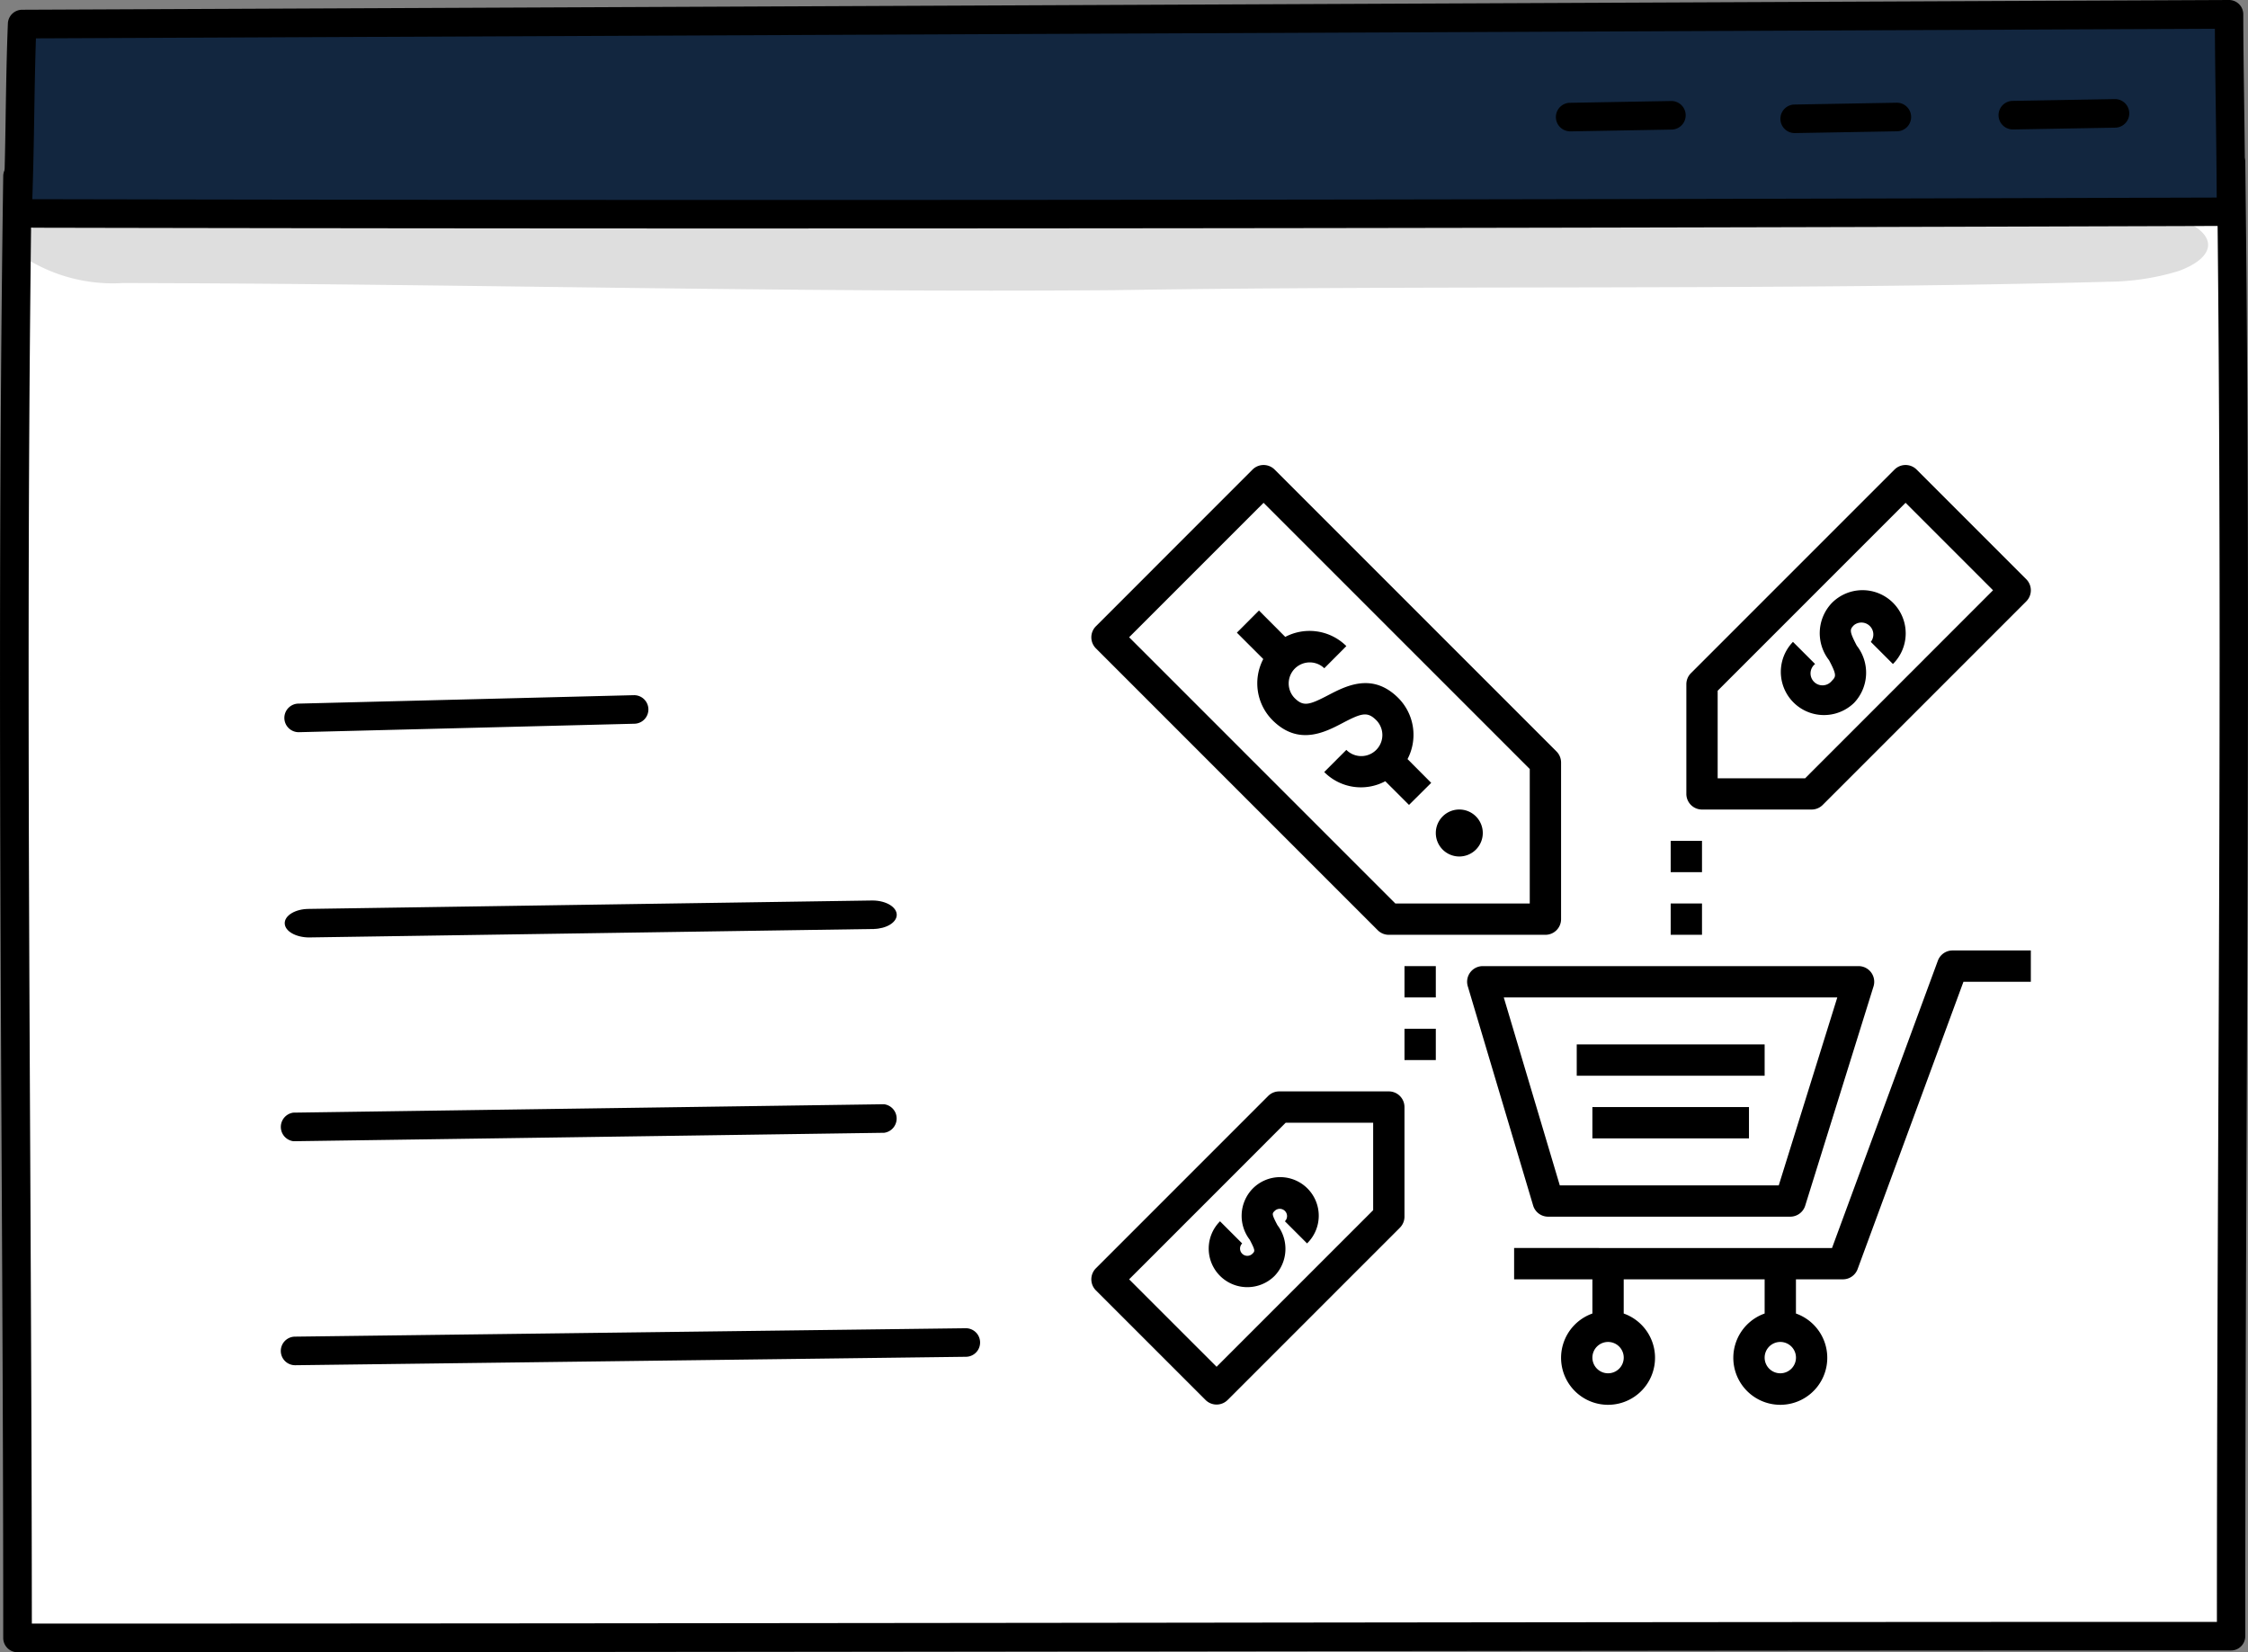 <svg xmlns="http://www.w3.org/2000/svg" xmlns:xlink="http://www.w3.org/1999/xlink" width="112.935" height="82.996" viewBox="0 0 112.935 82.996">
  <rect x="0" y="0" width="112.935" height="82.996" fill="#808080" stroke="none"/>
  <defs>
    <clipPath id="clip-path">
      <rect id="Rectángulo_53201" data-name="Rectángulo 53201" width="112.935" height="82.996" fill="none"/>
    </clipPath>
    <clipPath id="clip-path-3">
      <rect id="Rectángulo_53198" data-name="Rectángulo 53198" width="109.896" height="4.34" fill="none"/>
    </clipPath>
  </defs>
  <g id="Grupo_177192" data-name="Grupo 177192" transform="translate(-1280.517 -445.834)">
    <g id="Grupo_168902" data-name="Grupo 168902" transform="translate(1280.517 445.834)">
      <g id="Grupo_172839" data-name="Grupo 172839" clip-path="url(#clip-path)">
        <g id="Grupo_172838" data-name="Grupo 172838">
          <g id="Grupo_172837" data-name="Grupo 172837" clip-path="url(#clip-path)">
            <path id="Trazado_213506" data-name="Trazado 213506" d="M112.244,84.018c0-26.345.309-49.287,0-74.021-36.912,0-74.013,1.073-111.2.682-.357,25.208,0,48.918,0,73.427q55.753,0,111.2-.088" transform="translate(-0.162 -1.828)" fill="#fff"/>
            <path id="Trazado_213507" data-name="Trazado 213507" d="M.879,84.664a.718.718,0,0,1-.717-.717c0-8.172-.04-16.389-.082-24.336C0,43.734-.078,27.317.162,10.509A.717.717,0,0,1,.879,9.8H.886c21.48.226,43.264-.042,64.335-.3,15.374-.189,31.27-.383,46.86-.383a.718.718,0,0,1,.717.708c.2,16.318.139,31.755.07,48.1-.034,8.339-.07,16.962-.07,25.933a.717.717,0,0,1-.717.717c-18.468,0-37.273.022-55.46.044-18.257.022-37.134.044-55.742.044m.707-73.421C1.361,27.789,1.44,43.958,1.518,59.6c.037,7.716.077,15.689.082,23.625,18.377,0,37-.022,55.023-.042,17.952-.022,36.507-.044,54.75-.044,0-8.715.036-17.1.07-25.222.068-16.1.129-31.321-.062-47.366-15.356.007-31,.2-46.134.384-20.849.255-42.4.521-63.66.306Z" transform="translate(0 -1.667)"/>
            <path id="Trazado_213508" data-name="Trazado 213508" d="M1.311,1.368c-.123,3.073-.094,5.991-.235,9.513,37.221.082,74.1.032,111.2-.087,0-3.18-.094-7.332-.094-9.915Z" transform="translate(-0.197 -0.161)" fill="#12263f"/>
            <path id="Trazado_213509" data-name="Trazado 213509" d="M38.539,11.477c-12.921,0-25.427-.014-37.625-.04A.717.717,0,0,1,.2,10.719v-.028C.27,8.88.3,7.227.323,5.629c.025-1.521.048-2.956.109-4.45A.719.719,0,0,1,1.146.49L112.018,0h0a.718.718,0,0,1,.716.717c0,1.226.022,2.8.044,4.452.025,1.861.051,3.787.051,5.462a.717.717,0,0,1-.715.717c-26.189.087-50.538.128-73.579.128M1.659,10.006c33.536.072,69.45.042,109.74-.082-.007-1.489-.029-3.132-.05-4.731-.02-1.352-.036-2.652-.042-3.749L1.841,1.927C1.8,3.165,1.779,4.378,1.759,5.659c-.022,1.38-.047,2.808-.1,4.346Z" transform="translate(-0.036)"/>
            <path id="Trazado_213510" data-name="Trazado 213510" d="M96.321,7.731A.717.717,0,0,1,96.309,6.3l5.12-.091h.012a.717.717,0,0,1,.012,1.435l-5.119.091Z" transform="translate(-17.479 -1.135)"/>
            <path id="Trazado_213511" data-name="Trazado 213511" d="M110.18,7.84a.717.717,0,0,1-.012-1.434l5.119-.091h.014a.717.717,0,0,1,.012,1.435l-5.12.09Z" transform="translate(-20.013 -1.155)"/>
            <path id="Trazado_213512" data-name="Trazado 213512" d="M123.591,7.616a.717.717,0,1,1-.012-1.434l5.12-.091h.012a.718.718,0,1,1,.012,1.436l-5.119.09Z" transform="translate(-22.465 -1.114)"/>
            <path id="Trazado_213514" data-name="Trazado 213514" d="M18.74,50.893c-.674,0-1.227-.312-1.236-.708s.531-.722,1.205-.726l28.31-.423h.031c.674.007,1.209.334,1.2.731-.011.379-.523.687-1.166.7l-28.308.424Z" transform="translate(-3.2 -3.802)"/>
            <path id="Trazado_224651" data-name="Trazado 224651" d="M18.238,50.893a.718.718,0,1,1-.018-1.435l16.81-.423h.018a.717.717,0,0,1,.018,1.434l-16.81.424Z" transform="translate(-3.2 -14.114)"/>
            <path id="Trazado_213515" data-name="Trazado 213515" d="M17.9,68.591a.724.724,0,0,1-.009-1.436l29.668-.422h.009a.723.723,0,0,1,.007,1.434l-29.667.424Z" transform="translate(-3.156 -11.264)"/>
            <path id="Trazado_213516" data-name="Trazado 213516" d="M17.986,83.508a.718.718,0,1,1-.01-1.436l33.687-.422h.01a.717.717,0,0,1,.008,1.434l-33.687.424Z" transform="translate(-3.156 -14.929)"/>
            <g id="Grupo_172833" data-name="Grupo 172833" transform="translate(1.043 10.262)" opacity="0.129">
              <g id="Grupo_172832" data-name="Grupo 172832">
                <g id="Grupo_172831" data-name="Grupo 172831" clip-path="url(#clip-path-3)">
                  <path id="Trazado_213517" data-name="Trazado 213517" d="M108.672,12.989c-2.22-.476-4.871-.125-7.291-.146-10.115-.044-20.239-.344-30.375-.275-11.484.05-22.951.426-34.435.266-6.555-.1-13.119-.018-19.674-.074q-3.78-.033-7.562-.02A33.336,33.336,0,0,0,4.4,12.9c-2.632.414-3.839,1.525-2.7,2.48a8.242,8.242,0,0,0,4.7,1.134c16.625.028,33.232.49,49.857.357,16.562-.259,33.172.02,49.7-.416l.126-.006a12.415,12.415,0,0,0,3.616-.544c1.993-.744,1.946-1.934-.106-2.657a7.818,7.818,0,0,0-.93-.261" transform="translate(-1.276 -12.558)"/>
                </g>
              </g>
            </g>
            <path id="Trazado_213534" data-name="Trazado 213534" d="M118.313,24.075h-14.3A4.971,4.971,0,0,0,99.05,29.04V39.664a4.972,4.972,0,0,0,4.4,4.933v2.58a.992.992,0,0,0,1.694.7l3.251-3.251h9.915a4.97,4.97,0,0,0,4.964-4.964V29.04A4.97,4.97,0,0,0,118.313,24.075Zm2.979,15.589a2.982,2.982,0,0,1-2.979,2.979H107.986a.993.993,0,0,0-.7.291l-1.846,1.847V43.635a.993.993,0,0,0-.994-.993h-.43a2.983,2.983,0,0,1-2.979-2.979V29.04a2.984,2.984,0,0,1,2.979-2.979h14.3a2.983,2.983,0,0,1,2.979,2.979Z" transform="translate(-18.11 -4.402)" fill="none" stroke="#fff" stroke-miterlimit="10" stroke-width="0.75"/>
          </g>
        </g>
      </g>
    </g>
    <g id="ventas_1_" data-name="ventas (1)" transform="translate(1335.343 469.192)">
      <g id="Grupo_177161" data-name="Grupo 177161" transform="translate(18.88 25.173)">
        <g id="Grupo_177160" data-name="Grupo 177160">
          <path id="Trazado_225923" data-name="Trazado 225923" d="M211.955,256.036a.789.789,0,0,0-.234-.036h-18.88a.786.786,0,0,0-.754,1.011l3.283,11.013a.786.786,0,0,0,.754.562h12.164a.788.788,0,0,0,.751-.553l3.432-11.013A.787.787,0,0,0,211.955,256.036Zm-4.245,10.978h-11l-2.814-9.44h16.755Z" transform="translate(-192.055 -256)"/>
        </g>
      </g>
      <g id="Grupo_177163" data-name="Grupo 177163" transform="translate(21.24 24.386)">
        <g id="Grupo_177162" data-name="Grupo 177162">
          <path id="Trazado_225924" data-name="Trazado 225924" d="M238.08,248a.787.787,0,0,0-.738.515l-5.317,14.432H216.054v1.573h3.933v1.718a2.36,2.36,0,1,0,1.573,0V264.52h7.08v1.718a2.36,2.36,0,1,0,1.573,0V264.52h2.36a.787.787,0,0,0,.738-.515l5.317-14.432h3.385V248Zm-17.306,21.24a.787.787,0,1,1,.787-.787A.787.787,0,0,1,220.774,269.24Zm8.653,0a.787.787,0,1,1,.787-.787A.787.787,0,0,1,229.427,269.24Z" transform="translate(-216.054 -248)"/>
        </g>
      </g>
      <g id="Grupo_177165" data-name="Grupo 177165" transform="translate(24.386 29.106)">
        <g id="Grupo_177164" data-name="Grupo 177164">
          <rect id="Rectángulo_57304" data-name="Rectángulo 57304" width="9.44" height="1.573"/>
        </g>
      </g>
      <g id="Grupo_177167" data-name="Grupo 177167" transform="translate(25.173 32.253)">
        <g id="Grupo_177166" data-name="Grupo 177166">
          <rect id="Rectángulo_57305" data-name="Rectángulo 57305" width="7.866" height="1.573"/>
        </g>
      </g>
      <g id="Grupo_177169" data-name="Grupo 177169" transform="translate(0 0)">
        <g id="Grupo_177168" data-name="Grupo 177168" transform="translate(0 0)">
          <path id="Trazado_225925" data-name="Trazado 225925" d="M23.423,14.39,9.264.231a.786.786,0,0,0-1.112,0h0L.285,8.1a.786.786,0,0,0,0,1.112h0l14.16,14.16A.786.786,0,0,0,15,23.6h7.866a.786.786,0,0,0,.787-.786h0V14.947A.787.787,0,0,0,23.423,14.39ZM22.08,22.026H15.326L1.953,8.653,8.707,1.9,22.08,15.272Z" transform="translate(-0.054 0)"/>
        </g>
      </g>
      <g id="Grupo_177171" data-name="Grupo 177171" transform="translate(34.619 6.287)">
        <g id="Grupo_177170" data-name="Grupo 177170">
          <path id="Trazado_225926" data-name="Trazado 225926" d="M357.78,64.579a2.169,2.169,0,0,0-3.067-.012l-.012.012a2.2,2.2,0,0,0-.141,2.878c.389.741.353.819.141,1.032a.6.6,0,1,1-.843-.842l-1.112-1.112a2.169,2.169,0,0,0,3.067,3.067,2.2,2.2,0,0,0,.14-2.875c-.39-.742-.353-.821-.14-1.034a.6.6,0,0,1,.843.842l1.112,1.112A2.169,2.169,0,0,0,357.78,64.579Z" transform="translate(-352.116 -63.937)"/>
        </g>
      </g>
      <g id="Grupo_177173" data-name="Grupo 177173" transform="translate(5.899 35.787)">
        <g id="Grupo_177172" data-name="Grupo 177172">
          <path id="Trazado_225927" data-name="Trazado 225927" d="M63.871,366.148l1.112,1.112a1.939,1.939,0,1,0-2.731-2.753l-.011.011a1.966,1.966,0,0,0-.141,2.552c.291.555.268.578.141.706a.365.365,0,0,1-.518-.515h0l-1.112-1.112a1.937,1.937,0,0,0,1.371,3.308h0a1.932,1.932,0,0,0,1.371-.567,1.964,1.964,0,0,0,.14-2.55c-.292-.557-.269-.58-.14-.709a.365.365,0,0,1,.519.515Z" transform="translate(-60.044 -363.945)"/>
        </g>
      </g>
      <g id="Grupo_177175" data-name="Grupo 177175" transform="translate(29.893 0)">
        <g id="Grupo_177174" data-name="Grupo 177174" transform="translate(0 0)">
          <path id="Trazado_225928" data-name="Trazado 225928" d="M321.13,5.737h0L315.623.23a.786.786,0,0,0-1.112,0h0L304.284,10.456a.787.787,0,0,0-.23.556v5.507a.786.786,0,0,0,.786.787h5.507a.786.786,0,0,0,.556-.23L321.13,6.849A.786.786,0,0,0,321.13,5.737Zm-11.109,10h-4.394V11.338l9.44-9.44,4.394,4.394Z" transform="translate(-304.054 0.001)"/>
        </g>
      </g>
      <g id="Grupo_177177" data-name="Grupo 177177" transform="translate(0 31.466)">
        <g id="Grupo_177176" data-name="Grupo 177176" transform="translate(0)">
          <path id="Trazado_225929" data-name="Trazado 225929" d="M15,320H9.494a.786.786,0,0,0-.556.23L.285,328.884a.786.786,0,0,0,0,1.112h0L5.791,335.5a.786.786,0,0,0,1.112,0h0l8.653-8.653a.787.787,0,0,0,.23-.556v-5.507A.787.787,0,0,0,15,320Zm-.787,5.967-7.866,7.866L1.953,329.44l7.866-7.867h4.394v4.394Z" transform="translate(-0.054 -320)"/>
        </g>
      </g>
      <g id="Grupo_177179" data-name="Grupo 177179" transform="translate(17.306 17.306)">
        <g id="Grupo_177178" data-name="Grupo 177178">
          <path id="Trazado_225930" data-name="Trazado 225930" d="M177.234,176a1.18,1.18,0,1,0,1.18,1.18A1.18,1.18,0,0,0,177.234,176Z" transform="translate(-176.054 -176)"/>
        </g>
      </g>
      <g id="Grupo_177181" data-name="Grupo 177181" transform="translate(7.31 7.31)">
        <g id="Grupo_177180" data-name="Grupo 177180">
          <path id="Trazado_225931" data-name="Trazado 225931" d="M82.973,81.806a2.624,2.624,0,0,0-.462-3.068c-1.305-1.306-2.642-.6-3.527-.14-.956.5-1.245.58-1.686.14a1.057,1.057,0,0,1,1.494-1.495L79.9,76.13a2.624,2.624,0,0,0-3.069-.462L75.51,74.343,74.4,75.455l1.326,1.326a2.624,2.624,0,0,0,.462,3.069c1.307,1.308,2.645.605,3.53.141.953-.5,1.242-.58,1.683-.141A1.057,1.057,0,1,1,79.9,81.344l-1.112,1.112a2.594,2.594,0,0,0,3.068.462l1.191,1.191L84.163,83Z" transform="translate(-74.398 -74.343)"/>
        </g>
      </g>
      <g id="Grupo_177183" data-name="Grupo 177183" transform="translate(29.106 18.88)">
        <g id="Grupo_177182" data-name="Grupo 177182">
          <rect id="Rectángulo_57306" data-name="Rectángulo 57306" width="1.573" height="1.573"/>
        </g>
      </g>
      <g id="Grupo_177185" data-name="Grupo 177185" transform="translate(29.106 22.026)">
        <g id="Grupo_177184" data-name="Grupo 177184">
          <rect id="Rectángulo_57307" data-name="Rectángulo 57307" width="1.573" height="1.573"/>
        </g>
      </g>
      <g id="Grupo_177187" data-name="Grupo 177187" transform="translate(15.733 25.173)">
        <g id="Grupo_177186" data-name="Grupo 177186">
          <rect id="Rectángulo_57308" data-name="Rectángulo 57308" width="1.573" height="1.573"/>
        </g>
      </g>
      <g id="Grupo_177189" data-name="Grupo 177189" transform="translate(15.733 28.319)">
        <g id="Grupo_177188" data-name="Grupo 177188">
          <rect id="Rectángulo_57309" data-name="Rectángulo 57309" width="1.573" height="1.573"/>
        </g>
      </g>
    </g>
  </g>
</svg>
